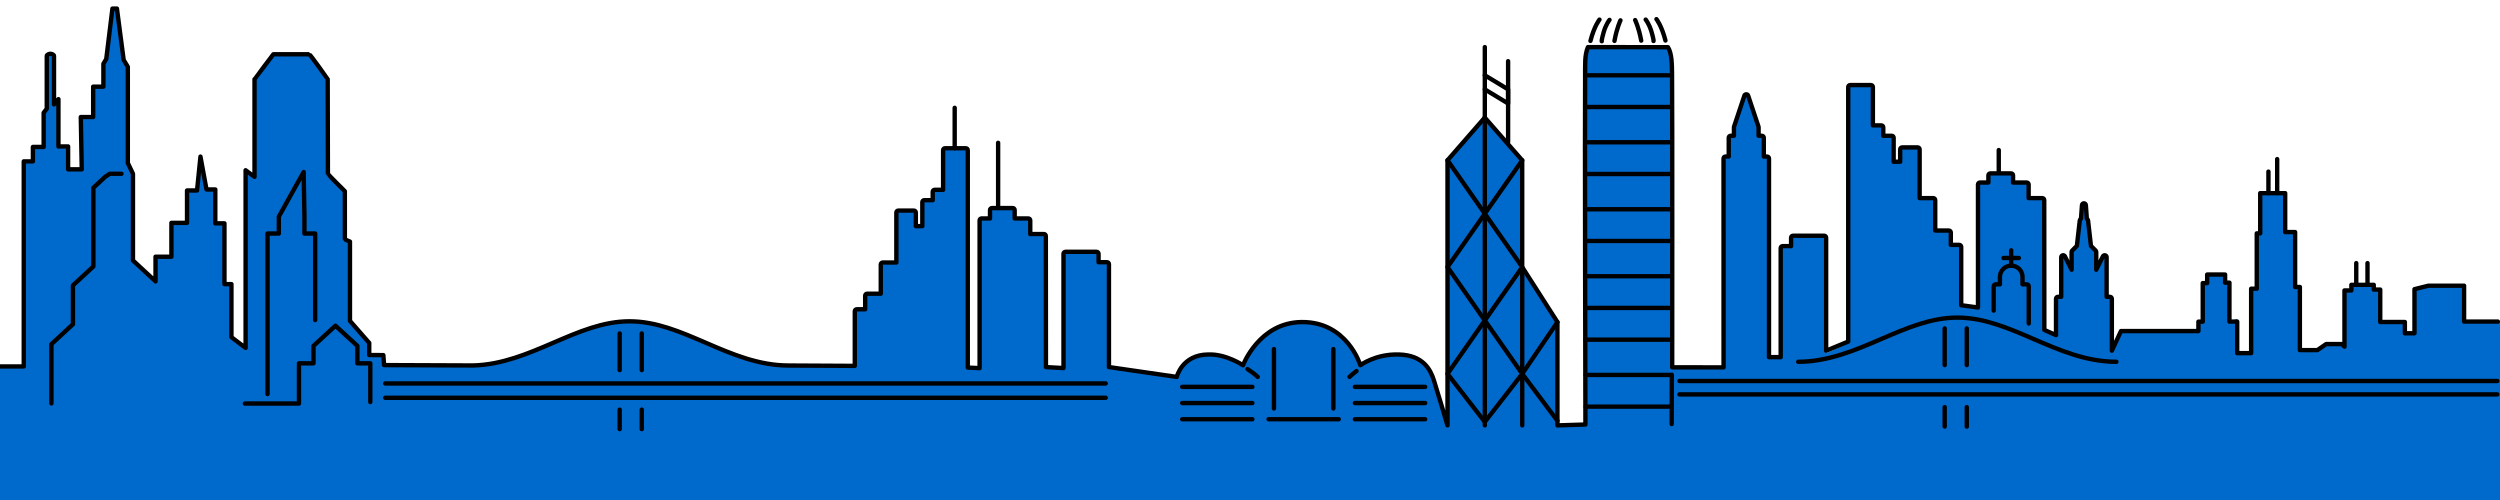 <svg version="1.1" xmlns="http://www.w3.org/2000/svg" viewBox="0 0 2000 400">
	<style type="text/css">
		.brand_color {fill:#0069cc;}
	</style>
	<g id="back">
		<path class="brand_color"  d="M0,324.58v-31.57h19V128.96h7.32v-11.55h8.6V90.09l2.49-3.27V44.57c0-0.94,1.88-1.71,2.9-1.71
		s2.9,0.77,2.9,1.71V83.4l3.54-4.24V117h7.74v18.33h10.9l-0.76-41.85h9.9v-24.3h8.18V50.9l2.28-3.77l4.95-40.39l3.61-0.01
		l5.35,40.72c0.01,0.09-0.02,0.17-0.02,0.25l3.39,5.59v77.99l4.12,7.61v69.34l18.05,16.72v-19.71h12.7v-27.09h12.49v-25.9h8
		l2.75-27.11l4.83,26.31h7.04v27.09h7.32v48.62h5.59v42.25l11.339,8.758L196.48,136.2l7.151,4.635l0.029-77.475
		c0.05-0.2,14.819-19.665,14.819-19.665l29.624,0.438c0.67-0.06,14.007,19.087,14.057,19.217l-0.155,75.318
		c0,0.36,13.885,14.833,13.885,14.833l0.029,37.008c0,0.26,4.061,2.78,4.061,2.78l-0.309,62.713l15.719,18.337v9.68l11.3,0.07v7.99
		l68.04-0.48c48.65,1.561,91.44-34.81,128.84-34.81c32.83,0,89.23,35.551,127.26,35.62c24.851,0.04,53,0.29,53,0.29l0.175-45.531
		h8.333l-0.03-11.351l12.53-0.151l0.145-25.098l12.157-0.069l-0.301-42.166l15.7,0.036v13.35l5.41-0.17V160.4h7.76v-8.06h8.76
		l0.445-33.274l19.206-0.166v175.78h9.09V175.23h8.76v-8.06h19.28v7.53l12.733,0.812l0.352,12.49l12.201,0.133l0.223,105.484
		l13.757,0.709l0.804-91.949l27.327-0.123l0.021,7.912l8.241,0.052l0.402,83.442l54.108,7.728c0,0,4.28-17.811,25.19-17.931
		c11.01-0.11,20.739,4.19,27.8,8.61l0,0c0,0,12.86-33.32,46.96-33.61c36.61-0.351,46.92,33.75,46.92,33.75s12.71-8.96,30.99-8.851
		c20.91,0.121,25.893,16.095,27.345,21.141s11.405,37.67,11.405,37.67V129.1l29.85-34.18l29.94,34.18v86.41l28.18,44v80.561
		l22.57-0.82c0,0-0.78-245.85-0.431-277.57c0.101-8.82,0.96-17.54,2.141-23.52l0.09,0.02l65.02-0.08c0,0,2.15,12.64,2.28,23.23
		c0.41,31.72-0.32,232.42-0.32,232.42l41.511,0.125V126.65c0-0.86,0.699-1.56,1.56-1.56h2.6v-15.07c0-0.86,0.7-1.56,1.561-1.56h2.6
		v-6.75c0-0.17,0.03-0.34,0.08-0.49l8.311-24.94c0.43-1.27,2.529-1.27,2.96,0l8.31,24.94c0.051,0.16,0.08,0.32,0.08,0.49v6.75h2.6
		c0.86,0,1.561,0.7,1.561,1.56v15.07h2.6c0.86,0,1.561,0.7,1.561,1.56v159.93c0,0,9.35,0.859,9.35,0V199.3
		c0-0.86,0.7-1.56,1.561-1.56h6.75v-6.75c0-0.86,0.699-1.56,1.56-1.56h24.94c0.859,0,1.56,0.7,1.56,1.56v91.43
		c0,0,17.66-7.449,17.66-8.311V69.47c0-0.86,0.7-1.56,1.561-1.56h16.62c0.859,0,1.56,0.7,1.56,1.56v30.69h6.75
		c0.86,0,1.56,0.7,1.56,1.56v6.75h6.75c0.86,0,1.561,0.7,1.561,1.56v19.22h5.189v-9.91c0-0.86,0.7-1.56,1.561-1.56h12.47
		c0.86,0,1.561,0.7,1.561,1.56v39h10.91c0.859,0,1.56,0.7,1.56,1.56v24.38h10.91c0.86,0,1.561,0.7,1.561,1.56v9.91h6.75
		c0.859,0,1.56,0.7,1.56,1.56l-0.04,46.86l13.419,1.83l0.051-98.56c0-0.86,0.7-1.56,1.561-1.56h6.76v-5.75
		c0-0.86,0.7-1.56,1.56-1.56h16.62c0.86,0,1.561,0.7,1.561,1.56v5.75h10.91c0.859,0,1.56,0.7,1.56,1.56v10.91h10.91
		c0.86,0,1.561,0.69,1.561,1.56l0.028,104.029l9.341,4.15l0.061-29.21c0-0.86,0.7-1.56,1.56-1.56h2.601v-31.69
		c0-0.72,0.5-1.351,1.199-1.521c0.7-0.17,1.431,0.17,1.75,0.82l5.36,10.721v-14.18c0-0.421,0.16-0.811,0.45-1.111l3.77-3.77
		l2.34-20.46c0.07-0.58,0.45-1.06,0.961-1.27l0.779-10.91c0.061-0.82,0.74-1.45,1.551-1.45c0.81,0,1.5,0.63,1.56,1.45l0.78,10.91
		c0.51,0.21,0.89,0.69,0.96,1.27l2.34,20.46l3.77,3.77c0.29,0.291,0.45,0.69,0.45,1.111v14.18l5.36-10.721
		c0.319-0.64,1.05-0.99,1.75-0.82c0.71,0.17,1.2,0.791,1.2,1.521v31.69h2.619c0.86,0,1.561,0.699,1.561,1.56v43.56l7.29-17.729
		h61.95v-7.521h3.46v-30.85h3.54v-6.84h14.359v6.49h3.46v31.13l6.22-2v27.239h11.141V230.83h4.49v-44.27h2.77v-32.17h19.98v31.13
		h7.949v43.93h3.801v50.489h14.029l6.98-4.84h12.56l2.11,2.101v-45h5.53v-4.49h17.899v3.8h5.181v25.95h19.71v8.99h7.68V231.2
		l11.17-2.79h28.521v28.71l28.71,0.049V400H0V324.58z"/>
</g>

<g id="HKtower2">

	<path fill="none" stroke="#000000" stroke-width="3.5" stroke-linecap="round" stroke-linejoin="round" stroke-miterlimit="1.414" d="
		M1217.78,340.31V216"/>

	<path fill="none" stroke="#000000" stroke-width="3.5" stroke-linecap="round" stroke-linejoin="round" stroke-miterlimit="1.414" d="
		M1187.85,94.06v246.25"/>

	<path fill="none" stroke="#000000" stroke-width="3.5" stroke-linecap="round" stroke-linejoin="round" stroke-miterlimit="1.414" d=" M1158,128.24l29.85,42.71l-29.85,42.7l29.85,42.709L1158,299.07l29.85,38.43"/>

	<path fill="none" stroke="#000000" stroke-width="3.5" stroke-linecap="round" stroke-linejoin="round" stroke-miterlimit="1.414" d=" M1187.85,337.5l29.94-38.43l-29.94-42.711l29.94-42.709l-29.94-42.71l29.94-42.71"/>

	<path fill="none" stroke="#000000" stroke-width="3.5" stroke-linecap="round" stroke-linejoin="round" stroke-miterlimit="1.414" d=" M1245.96,257.65l-28.18,41.42l28.18,37.55"/>
</g>

<path fill="none" stroke="#000000" stroke-width="3.5" stroke-linecap="round" stroke-linejoin="round" stroke-miterlimit="1.414" d="
	M1337.35,339.25c0,0,0.048-15.695,0.109-39.46"/>

<g id="HKtower">

	<path fill="none" stroke="#000000" stroke-width="3.5" stroke-linecap="round" stroke-linejoin="round" stroke-miterlimit="1.414" d="
		M1268.57,60.23h67.66"/>

	<path fill="none" stroke="#000000" stroke-width="3.5" stroke-linecap="round" stroke-linejoin="round" stroke-miterlimit="1.414" d="
		M1268.57,85.59h67.66"/>

	<path fill="none" stroke="#000000" stroke-width="3.5" stroke-linecap="round" stroke-linejoin="round" stroke-miterlimit="1.414" d="
		M1268.57,113.8h67.66"/>

	<path fill="none" stroke="#000000" stroke-width="3.5" stroke-linecap="round" stroke-linejoin="round" stroke-miterlimit="1.414" d="
		M1268.57,139.2h67.66"/>

	<path fill="none" stroke="#000000" stroke-width="3.5" stroke-linecap="round" stroke-linejoin="round" stroke-miterlimit="1.414" d="
		M1268.57,167.4h67.66"/>

	<path fill="none" stroke="#000000" stroke-width="3.5" stroke-linecap="round" stroke-linejoin="round" stroke-miterlimit="1.414" d="
		M1268.57,192.77h67.66"/>

	<path fill="none" stroke="#000000" stroke-width="3.5" stroke-linecap="round" stroke-linejoin="round" stroke-miterlimit="1.414" d="
		M1268.57,220.98h67.66"/>

	<path fill="none" stroke="#000000" stroke-width="3.5" stroke-linecap="round" stroke-linejoin="round" stroke-miterlimit="1.414" d="
		M1268.57,246.34h67.66"/>

	<path fill="none" stroke="#000000" stroke-width="3.5" stroke-linecap="round" stroke-linejoin="round" stroke-miterlimit="1.414" d="
		M1268.57,271.74h67.66"/>

	<path fill="none" stroke="#000000" stroke-width="3.5" stroke-linecap="round" stroke-linejoin="round" stroke-miterlimit="1.414" d="
		M1268.57,299.95h67.66"/>

	<path fill="none" stroke="#000000" stroke-width="3.5" stroke-linecap="round" stroke-linejoin="round" stroke-miterlimit="1.414" d="
		M1268.57,325.31h67.66"/>
</g>

<g id="hkmarina">

	<path fill="none" stroke="#000000" stroke-width="3.5" stroke-linecap="round" stroke-linejoin="round" stroke-miterlimit="1.414" d="
	M1006.18,301.529c0,0-1.805-2.034-8.181-6.275"/>

	<path fill="none" stroke="#000000" stroke-width="3.5" stroke-linecap="round" stroke-linejoin="round" stroke-miterlimit="1.414" d="
	M945.73,309.5h56.149"/>

	<path fill="none" stroke="#000000" stroke-width="3.5" stroke-linecap="round" stroke-linejoin="round" stroke-miterlimit="1.414" d="M945.73,322.44h56.149"/>


	<path fill="none" stroke="#000000" stroke-width="3.5" stroke-linecap="round" stroke-linejoin="round" stroke-miterlimit="1.414" d="
			M945.73,335.39h56.149"/>


	<path fill="none" stroke="#000000" stroke-width="3.5" stroke-linecap="round" stroke-linejoin="round" stroke-miterlimit="1.414" d="
			M1014.85,335.39H1071"/>

	<path fill="none" stroke="#000000" stroke-width="3.5" stroke-linecap="round" stroke-linejoin="round" stroke-miterlimit="1.414" d="
			M1083.95,309.5h56.18"/>



	<path fill="none" stroke="#000000" stroke-width="3.5" stroke-linecap="round" stroke-linejoin="round" stroke-miterlimit="1.414" d="
	M1083.95,322.44h56.18"/>



	<path fill="none" stroke="#000000" stroke-width="3.5" stroke-linecap="round" stroke-linejoin="round" stroke-miterlimit="1.414" d="
	M1083.95,335.39h56.18"/>


	<path fill="none" stroke="#000000" stroke-width="3.5" stroke-linecap="round" stroke-linejoin="round" stroke-miterlimit="1.414" d="
	M1019.16,279.27v47.511"/>

	<path fill="none" stroke="#000000" stroke-width="3.5" stroke-linecap="round" stroke-linejoin="round" stroke-miterlimit="1.414" d="
	M1066.7,279.27v47.511"/>

	<path fill="none" stroke="#000000" stroke-width="3.5" stroke-linecap="round" stroke-linejoin="round" stroke-miterlimit="10" d="
		M1085.189,296.847c-4.155,3.156-5.539,4.683-5.539,4.683"/>

</g>

<g id="antenna2">

		<path fill="none" stroke="#000000" stroke-width="3.5" stroke-linecap="round" stroke-linejoin="round" stroke-miterlimit="1.414" d="
		M1272.36,32.713c3.081-11.964,7.229-17.033,7.229-17.033"/>

		<path fill="none" stroke="#000000" stroke-width="3.5" stroke-linecap="round" stroke-linejoin="round" stroke-miterlimit="1.414" d="
		M1281.4,33.004c0,0-0.41-0.304,1.529-7.235c1.87-6.483,4.69-9.857,4.69-9.857"/>

		<path fill="none" stroke="#000000" stroke-width="3.5" stroke-linecap="round" stroke-linejoin="round" stroke-miterlimit="1.414" d="
		M1322.82,32.796c0,0,0.41-0.327-1.58-7.259c-1.87-6.459-4.69-9.857-4.69-9.857"/>

		<path fill="none" stroke="#000000" stroke-width="3.5" stroke-linecap="round" stroke-linejoin="round" stroke-miterlimit="1.414" d="
		M1291.58,32.725c1.88-10.513,4.8-16.437,4.8-16.437"/>

		<path fill="none" stroke="#000000" stroke-width="3.5" stroke-linecap="round" stroke-linejoin="round" stroke-miterlimit="1.414" d="
		M1312.98,32.508c-1.931-10.489-4.86-16.437-4.86-16.437"/>

		<path fill="none" stroke="#000000" stroke-width="3.5" stroke-linecap="round" stroke-linejoin="round" stroke-miterlimit="10" d="
		M1332.367,32.405c-3.078-11.992-7.207-17.085-7.207-17.085"/>
</g>

<g id="buildings3">

	<g id="Layer_4">

			<path fill="none" stroke="#000000" stroke-width="3.5" stroke-linecap="round" stroke-linejoin="round" stroke-miterlimit="10" d="
			M195.91,322.84h43.27V290.65h11.62V276.7l17.56-16.12l17.55,16.12v13.95h10.33v30.989"/>

			<polyline fill="none" stroke="#000000" stroke-width="3.5" stroke-linecap="round" stroke-linejoin="round" stroke-miterlimit="10" points="
			214.03,315.25 214.03,186.83 223.07,186.83 223.07,173.28 242.92,137.61 243.55,173.28 243.55,186.83 252.15,186.83
			252.15,256.05 		"/>
	</g>

	<path fill="none" stroke="#000000" stroke-width="3.5" stroke-linecap="round" stroke-linejoin="round" stroke-miterlimit="10" d="
		M97.165,139.02H87.84l-3.63,2.38l-9.5,8.8v62.96L58.35,228.3v31.08l-17.21,15.931v47.409"/>
</g>

<line fill="none" stroke="#000000" stroke-width="3.5" stroke-linecap="round" stroke-linejoin="round" stroke-miterlimit="10" x1="1599.006" y1="138.28" x2="1599.006" y2="120.03"/>

<line fill="none" stroke="#000000" stroke-width="3.5" stroke-linecap="round" stroke-linejoin="round" stroke-miterlimit="10" x1="798.5" y1="166.375" x2="798.5" y2="114.25"/>

<line fill="none" stroke="#000000" stroke-width="3.5" stroke-linecap="round" stroke-linejoin="round" stroke-miterlimit="10" x1="763.75" y1="118.58" x2="763.75" y2="86.25"/>

<g id="church">

	<path fill="none" stroke="#000000" stroke-width="3.5" stroke-linecap="round" stroke-linejoin="round" stroke-miterlimit="10" d="
		M1623,258.78v-29.751c0-0.859-0.7-1.559-1.561-1.559h-3.43v-5.832c0.002-0.03,0.01-0.059,0.01-0.089c0-4.979-4.06-9.04-9.04-9.04
		c-4.979,0-9.04,4.061-9.04,9.04c0,0.003,0.001,0.007,0.001,0.01v5.911h-3.431c-0.859,0-1.56,0.699-1.56,1.559v19.441"/>

	<path fill="none" stroke="#000000" stroke-width="0.75" stroke-linecap="round" stroke-linejoin="round" stroke-miterlimit="10" d="
		M1609.811,221.55"/>

	<line fill="none" stroke="#000000" stroke-width="3.5" stroke-linecap="round" stroke-linejoin="round" stroke-miterlimit="10" x1="1608.93" y1="212.529" x2="1608.93" y2="200.25"/>

	<line fill="none" stroke="#000000" stroke-width="3.5" stroke-linecap="round" stroke-linejoin="round" stroke-miterlimit="10" x1="1615.069" y1="206.39" x2="1602.79" y2="206.39"/>

</g>

<g id="bridge2">

	<path fill="none" stroke="#000000" stroke-width="3.5" stroke-linecap="round" stroke-linejoin="round" stroke-miterlimit="10" d="
		M308.204,318.23h576.352"/>

	<path fill="none" stroke="#000000" stroke-width="3.5" stroke-linecap="round" stroke-linejoin="round" stroke-miterlimit="10" d="
		M308.204,306.76h576.353"/>

	<line fill="none" stroke="#000000" stroke-width="3.5" stroke-linecap="round" stroke-linejoin="round" stroke-miterlimit="10" x1="513.42" y1="296.08" x2="513.42" y2="266.75"/>

	<line fill="none" stroke="#000000" stroke-width="3.5" stroke-linecap="round" stroke-linejoin="round" stroke-miterlimit="10" x1="495.75" y1="296.08" x2="495.75" y2="266.75"/>

	<line fill="none" stroke="#000000" stroke-width="3.5" stroke-linecap="round" stroke-linejoin="round" stroke-miterlimit="10" x1="495.75" y1="343.28" x2="495.75" y2="327.69"/>

	<line fill="none" stroke="#000000" stroke-width="3.5" stroke-linecap="round" stroke-linejoin="round" stroke-miterlimit="10" x1="513.42" y1="343.28" x2="513.42" y2="327.69"/>

</g>

	<g id="bridge1">

		<path fill="none" stroke="#000000" stroke-width="3.5" stroke-linecap="round" stroke-linejoin="round" stroke-miterlimit="10" d="
		M1343.553,304.79h654.314"/>

		<path fill="none" stroke="#000000" stroke-width="3.5" stroke-linecap="round" stroke-linejoin="round" stroke-miterlimit="10" d="
		M1343.553,315.52h654.314"/>

		<path fill="none" stroke="#000000" stroke-width="3.5" stroke-linecap="round" stroke-linejoin="round" stroke-miterlimit="10" d="
		M1438.57,289.43c23.989,0,45.619-9.289,66.529-18.27c20.45-8.78,39.771-17.08,60.75-17.08c21.271,0,40.57,8.32,61.011,17.14
		c20.76,8.95,42.239,18.22,66.27,18.22"/>

		<line fill="none" stroke="#000000" stroke-width="3.5" stroke-linecap="round" stroke-linejoin="round" stroke-miterlimit="10" x1="1555.75" y1="292.08" x2="1555.75" y2="262.75"/>

		<line fill="none" stroke="#000000" stroke-width="3.5" stroke-linecap="round" stroke-linejoin="round" stroke-miterlimit="10" x1="1555.75" y1="341.28" x2="1555.75" y2="325.69"/>

		<line fill="none" stroke="#000000" stroke-width="3.5" stroke-linecap="round" stroke-linejoin="round" stroke-miterlimit="10" x1="1573.42" y1="292.08" x2="1573.42" y2="262.75"/>

		<line fill="none" stroke="#000000" stroke-width="3.5" stroke-linecap="round" stroke-linejoin="round" stroke-miterlimit="10" x1="1573.42" y1="341.28" x2="1573.42" y2="325.69"/>

	</g>


	<path
		id="border"
		fill="none"
		stroke="#000000"
		stroke-width="3.5"
		stroke-linecap="round"
		stroke-linejoin="round"
		stroke-miterlimit="10"
		d="M1998.29,257.26h-27.02v-28.71h-28.521l-11.17,2.79v35.26h-7.68v-8.99h-19.71V231.66h-5.181v-3.801h-17.899v4.49h-5.53v44.99 l-2.11-2.1h-12.56l-6.98,4.84H1839.9v-50.49h-3.801v-43.93h-7.949v-31.13h-19.98v32.17h-2.77v44.27h-4.49v51.53h-11.141v-25.24 h-6.22v-31.13h-3.46v-6.489h-14.359v6.84h-3.54v30.85h-3.46v7.52h-61.95l-7.3,15.721V239.01c0-0.859-0.7-1.56-1.561-1.56h-2.62 v-31.69c0-0.73-0.49-1.35-1.2-1.52c-0.699-0.17-1.43,0.18-1.75,0.82l-5.359,10.719V201.6c0-0.42-0.16-0.82-0.45-1.109l-3.771-3.77 l-2.34-20.46c-0.069-0.58-0.449-1.06-0.96-1.27l-0.779-10.91c-0.061-0.82-0.75-1.45-1.561-1.45c-0.81,0-1.49,0.64-1.55,1.45 l-0.78,10.91c-0.51,0.21-0.89,0.69-0.96,1.27l-2.34,20.46l-3.77,3.77c-0.29,0.3-0.45,0.699-0.45,1.109v14.17l-5.36-10.72 c-0.32-0.649-1.05-0.989-1.75-0.819s-1.2,0.799-1.2,1.52v31.689h-2.6c-0.86,0-1.56,0.701-1.56,1.561v29.09l-9.341-4.15 l-0.08-103.899c0-0.87-0.7-1.56-1.56-1.56h-10.91v-10.91c0-0.86-0.7-1.56-1.561-1.56h-10.909v-5.75c0-0.86-0.7-1.56-1.561-1.56 h-16.62c-0.859,0-1.56,0.7-1.56,1.56v5.75h-6.761c-0.859,0-1.56,0.7-1.56,1.56V246l-13.419-1.83v-46.72c0-0.86-0.7-1.56-1.561-1.56 h-6.75v-9.91c0-0.86-0.7-1.56-1.56-1.56h-10.91v-24.38c0-0.86-0.7-1.56-1.561-1.56h-10.909v-39c0-0.86-0.7-1.56-1.561-1.56h-12.47 c-0.86,0-1.561,0.7-1.561,1.56v9.91h-5.189v-19.22c0-0.86-0.7-1.56-1.561-1.56h-6.75v-6.75c0-0.86-0.7-1.56-1.56-1.56h-6.75V69.61 c0-0.86-0.7-1.56-1.561-1.56h-16.62c-0.859,0-1.56,0.7-1.56,1.56v203.64l-17.66,7.311V190.13c0-0.86-0.7-1.56-1.56-1.56h-24.94 c-0.86,0-1.56,0.7-1.56,1.56v6.75h-6.75c-0.86,0-1.561,0.7-1.561,1.56v87.281h-9.34V126.79c0-0.86-0.7-1.56-1.56-1.56h-2.601v-15.07 c0-0.86-0.7-1.56-1.56-1.56h-2.601v-6.75c0-0.18-0.029-0.34-0.079-0.5l-8.311-24.94c-0.43-1.27-2.53-1.27-2.96,0l-8.31,24.94 c-0.051,0.16-0.08,0.33-0.08,0.5v6.75h-2.601c-0.86,0-1.56,0.7-1.56,1.56v15.07h-2.601c-0.859,0-1.56,0.7-1.56,1.56l0.03,167.11 l-41.092-0.041c0,0,0.16-211.978-0.129-234.399c-0.095-7.416-0.053-16.672-3.272-21.71c-4.991-0.008-59.582-0.1-64.037-0.05 c-2.73,6.542-2.145,14.332-2.23,22.12c-0.35,31.72,0.24,279.791,0.24,279.791l-22.38,0.699V257.65l-28.18-44v-85.41l-29.94-34.18 L1158,128.24V340.31c0,0-7.92-26.803-10.908-36.158c-2.842-8.897-8.842-19.952-27.842-20.552s-30.96,8.61-30.96,8.61 s-10.34-34.91-46.95-34.56c-34.09,0.289-46.95,34.56-46.95,34.56s-13.64-9.21-27.81-8.61c-20.92,0.121-25.19,17.93-25.19,17.93 l-54.229-7.889v-82.32c0-0.86-0.7-1.561-1.561-1.561h-6.75v-6.75c0-0.859-0.699-1.56-1.56-1.56h-24.94c-0.859,0-1.56,0.7-1.56,1.56 v91.43l-14.03-0.77l-0.08-104.89c0-0.86-0.7-1.56-1.56-1.56h-10.91v-10.91c0-0.86-0.7-1.56-1.56-1.56h-10.91V168 c0-0.86-0.7-1.56-1.561-1.56h-16.62c-0.859,0-1.56,0.7-1.56,1.56v6.75h-6.76c-0.86,0-1.561,0.7-1.561,1.56V294.5l-9.46-0.439V120.14 c0-0.86-0.7-1.56-1.56-1.56h-16.62c-0.86,0-1.56,0.7-1.56,1.56v31.69h-6.75c-0.86,0-1.561,0.7-1.561,1.56v6.75h-6.75 c-0.86,0-1.56,0.7-1.56,1.56v19.22h-5.19v-10.91c0-0.86-0.7-1.56-1.56-1.56H718.64c-0.859,0-1.56,0.7-1.56,1.56v40h-10.91 c-0.859,0-1.56,0.7-1.56,1.561v23.38H693.7c-0.86,0-1.561,0.7-1.561,1.56v10.91h-6.75c-0.859,0-1.56,0.7-1.56,1.561v43.72l-53-0.29 c-24.03,0-45.51-9.27-66.271-18.221c-20.439-8.819-39.739-17.14-61.01-17.14c-20.979,0-40.3,8.3-60.75,17.08 c-20.26,8.7-41.194,17.692-64.297,18.244c-0.742,0.018-70.497-0.298-71.243-0.298l-0.57-7.986l-11.3-0.07v-9.68l-15.41-17.609 v-63.44c0,0-4.08-1.68-4.08-1.95l-0.01-38.36c0,0-13.56-13.48-13.56-13.84l-0.17-75.79c-0.05-0.13-14.1-19.98-14.77-19.92h-28.71 c0,0-14.97,19.73-15.02,19.93h-0.05v78.1l-7.13-5.26v142.13l-11.33-8.59v-42.45h-5.59v-48.62h-7.32v-27.09h-7.04l-4.83-26.31 l-2.75,27.11h-8v25.9h-12.49v27.09h-12.7v19.71l-18.05-16.721V139.02l-4.12-8.6V53.43l-3.39-5.59c0-0.09,0.03-0.16,0.02-0.25 L93.55,6.87l-3.61,0.01l-4.95,40.39l-2.28,3.77v18.29h-8.18v24.3h-9.9l0.76,41.85h-10.9v-18.33h-7.74V79.31l-3.54,4.24V44.72 c0-0.94-1.88-1.71-2.9-1.71s-2.9,0.76-2.9,1.71v42.25l-2.49,3.27v27.31h-8.6v11.55H19v164.05H0"/>

	<g id="antenna1">

		<path fill="none" stroke="#000000" stroke-width="3.5" stroke-linecap="round" stroke-linejoin="round" stroke-miterlimit="1.414" d="
		M1187.85,94.06V37.67"/>

		<path fill="none" stroke="#000000" stroke-width="3.5" stroke-linecap="round" stroke-linejoin="round" stroke-miterlimit="1.414" d="
		M1206.48,113.62V48.95"/>

		<path fill="none" stroke="#000000" stroke-width="3.5" stroke-linecap="round" stroke-linejoin="round" stroke-miterlimit="1.414" d="
		M1187.85,71.5l18.631,11.28V71.5l-18.631-11.28"/>

	</g>

	<g id="antenna4">

		<line fill="none" stroke="#000000" stroke-width="3.5" stroke-linecap="round" stroke-linejoin="round" stroke-miterlimit="10" x1="1885" y1="226.75" x2="1885" y2="210.5"/>

		<line fill="none" stroke="#000000" stroke-width="3.5" stroke-linecap="round" stroke-linejoin="round" stroke-miterlimit="10" x1="1894" y1="226.75" x2="1894" y2="210.5"/>

	</g>

	<g id="antenna3">

		<line fill="none" stroke="#000000" stroke-width="3.5" stroke-linecap="round" stroke-linejoin="round" stroke-miterlimit="10" x1="1814.75" y1="154.53" x2="1814.75" y2="137.28"/>

		<line fill="none" stroke="#000000" stroke-width="3.5" stroke-linecap="round" stroke-linejoin="round" stroke-miterlimit="10" x1="1821.75" y1="154.53" x2="1821.75" y2="127.28"/>

	</g>

</svg>
